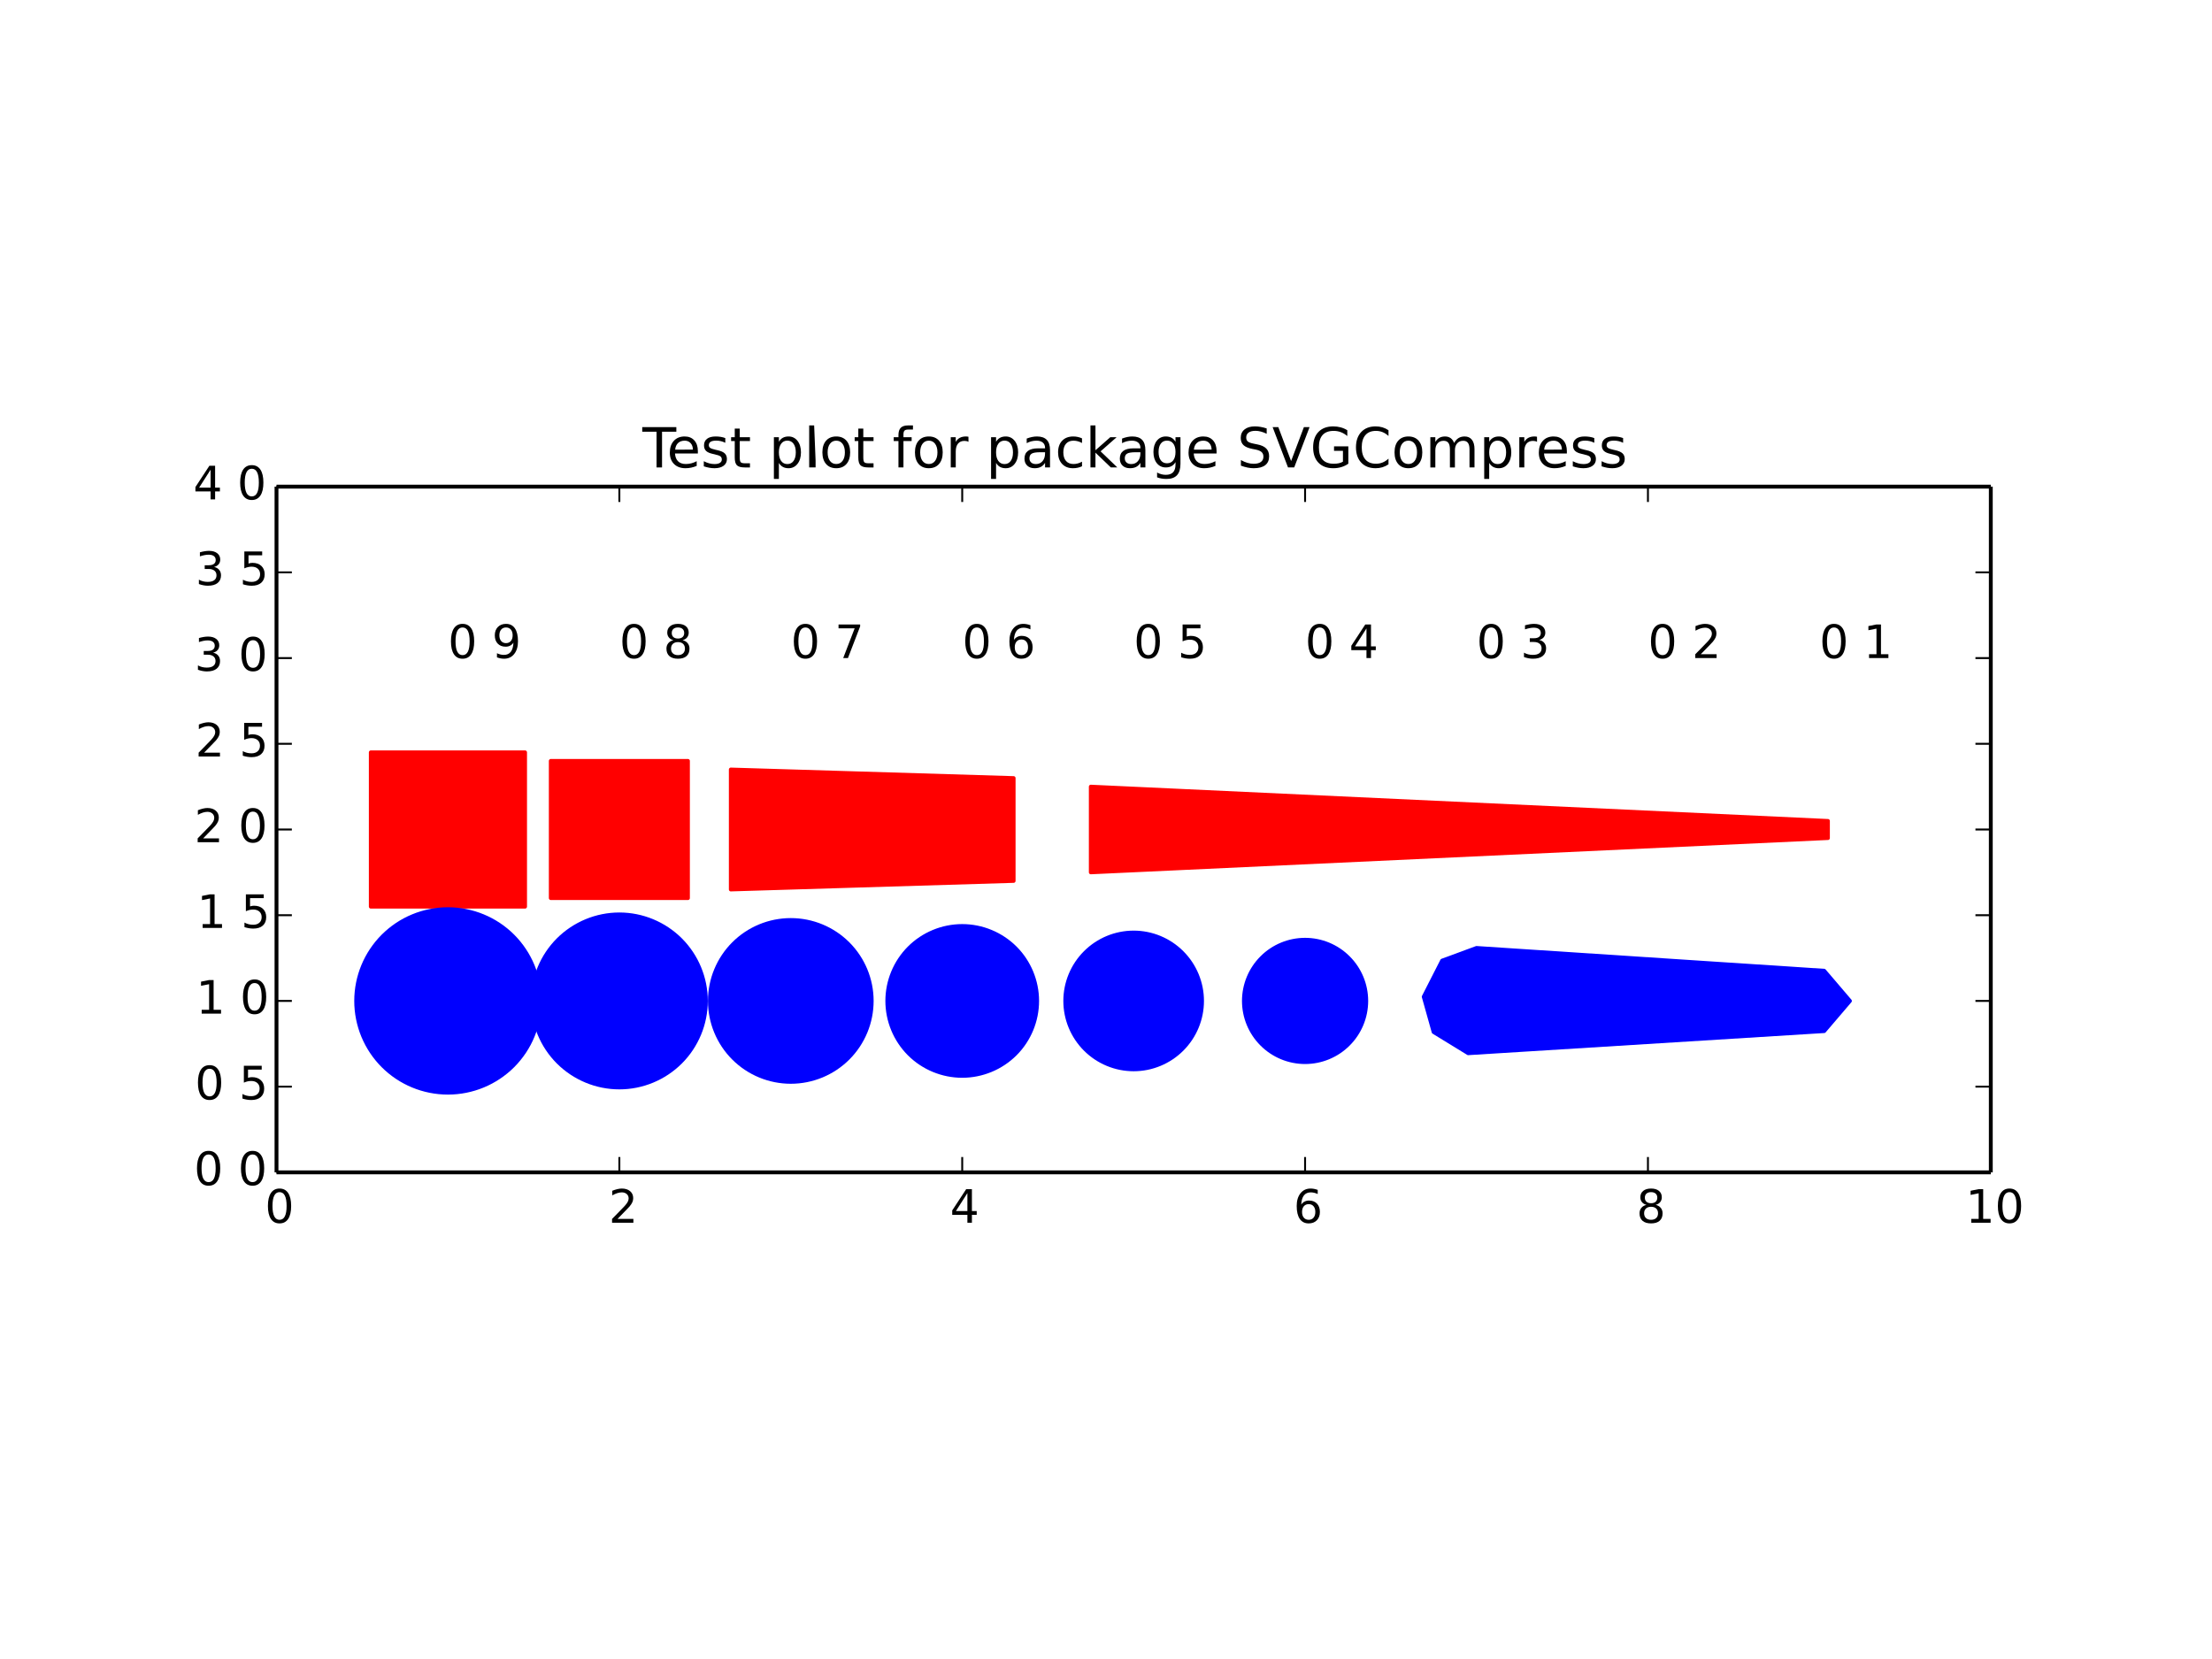 <!DOCTYPE svg  PUBLIC '-//W3C//DTD SVG 1.1//EN'  'http://www.w3.org/Graphics/SVG/1.1/DTD/svg11.dtd'>
<svg xmlns="http://www.w3.org/2000/svg" height="432pt" width="576pt" version="1.1" xmlns:xlink="http://www.w3.org/1999/xlink" viewBox="0 0 576 432">
<defs>
<style type="text/css">*{stroke-linecap:butt;stroke-linejoin:round;}</style>
</defs>
<path d="m0 432h576v-432h-576z" fill="#fff"/>
<path d="m72 305.28h446.4v-178.56h-446.4z" fill="#fff"/>
<defs>
<path id="x" d="m96.552-195.91v-40.18h40.178v40.18h-40.178z"/>
</defs>
<g clip-path="url(#b)">
<use xlink:href="#x" stroke="#ff0000" y="432.0" x="0.0" fill="#ff0000"/>
</g>
<defs>
<path id="w" d="m143.42-198.14v-35.72h35.72v35.72h-35.72z"/>
</defs>
<g clip-path="url(#b)">
<use xlink:href="#w" stroke="#ff0000" y="432.0" x="0.0" fill="#ff0000"/>
</g>
<g clip-path="url(#b)">
<use xlink:href="#C2_0_ddc2a39b29" stroke="#ff0000" y="432.0" x="0.0" fill="#ff0000"/>
</g>
<defs>
<path id="v" d="m190.3-231.62v31.24l73.65-2.23v-26.78l-73.65-2.23z"/>
</defs>
<g clip-path="url(#b)">
<use xlink:href="#v" stroke="#ff0000" y="432.0" x="0.0" fill="#ff0000"/>
</g>
<g clip-path="url(#b)">
<use xlink:href="#C4_0_6596559ce7" stroke="#ff0000" y="432.0" x="0.0" fill="#ff0000"/>
</g>
<g clip-path="url(#b)">
<use xlink:href="#C5_0_f57fc0042b" stroke="#ff0000" y="432.0" x="0.0" fill="#ff0000"/>
</g>
<g clip-path="url(#b)">
<use xlink:href="#C6_0_bd6036e1fc" stroke="#ff0000" y="432.0" x="0.0" fill="#ff0000"/>
</g>
<g clip-path="url(#b)">
<use xlink:href="#C7_0_0a4e48eb1c" stroke="#ff0000" y="432.0" x="0.0" fill="#ff0000"/>
</g>
<defs>
<path id="u" d="m284.04-227.16v22.32l191.95-8.93v-4.46l-191.95-8.93z"/>
</defs>
<g clip-path="url(#b)">
<use xlink:href="#u" stroke="#ff0000" y="432.0" x="0.0" fill="#ff0000"/>
</g>
<path fill="#00f" d="m116.64 284.53c6.34 0 12.41-2.51 16.9-6.99 4.48-4.49 6.99-10.56 6.99-16.9s-2.51-12.41-6.99-16.9c-4.49-4.48-10.56-6.99-16.9-6.99s-12.41 2.51-16.895 6.99c-4.481 4.49-6.998 10.56-6.998 16.9s2.517 12.41 6.998 16.9c4.485 4.48 10.555 6.99 16.895 6.99z" stroke="#00f" clip-path="url(#b)"/>
<path fill="#00f" d="m161.28 283.17c5.97 0 11.7-2.38 15.93-6.6 4.22-4.23 6.6-9.96 6.6-15.93s-2.38-11.7-6.6-15.93c-4.23-4.22-9.96-6.6-15.93-6.6s-11.7 2.38-15.93 6.6c-4.22 4.23-6.6 9.96-6.6 15.93s2.38 11.7 6.6 15.93c4.23 4.22 9.96 6.6 15.93 6.6z" stroke="#00f" clip-path="url(#b)"/>
<path fill="#00f" d="m205.92 281.71c5.59 0 10.95-2.22 14.9-6.17s6.17-9.31 6.17-14.9-2.22-10.95-6.17-14.9-9.31-6.17-14.9-6.17-10.95 2.22-14.9 6.17-6.17 9.31-6.17 14.9 2.22 10.95 6.17 14.9 9.31 6.17 14.9 6.17z" stroke="#00f" clip-path="url(#b)"/>
<path fill="#00f" d="m250.56 280.15c5.17 0 10.14-2.06 13.8-5.71 3.65-3.66 5.71-8.63 5.71-13.8s-2.06-10.14-5.71-13.8c-3.66-3.65-8.63-5.71-13.8-5.71s-10.14 2.06-13.8 5.71c-3.65 3.66-5.71 8.63-5.71 13.8s2.06 10.14 5.71 13.8c3.66 3.65 8.63 5.71 13.8 5.71z" stroke="#00f" clip-path="url(#b)"/>
<path fill="#00f" d="m295.2 278.45c4.72 0 9.25-1.88 12.59-5.22s5.22-7.87 5.22-12.59-1.88-9.25-5.22-12.59-7.87-5.22-12.59-5.22-9.25 1.88-12.59 5.22-5.22 7.87-5.22 12.59 1.88 9.25 5.22 12.59 7.87 5.22 12.59 5.22z" stroke="#00f" clip-path="url(#b)"/>
<path fill="#00f" d="m339.84 276.57c4.22 0 8.28-1.68 11.26-4.67 2.99-2.98 4.67-7.04 4.67-11.26s-1.68-8.28-4.67-11.26c-2.98-2.99-7.04-4.67-11.26-4.67s-8.28 1.68-11.26 4.67c-2.99 2.98-4.67 7.04-4.67 11.26s1.68 8.28 4.67 11.26c2.98 2.99 7.04 4.67 11.26 4.67z" stroke="#00f" clip-path="url(#b)"/>
<path fill="#00f" d="m384.48 246.84-8.95 3.3-4.8 9.41 2.58 9.19 9 5.52 92.7-5.76 6.71-7.86-6.71-7.86-90.53-5.94z" stroke="#00f" clip-path="url(#b)"/>
<defs>
<path id="e" stroke-width=".5" d="m0 0v-4" stroke="#000"/>
</defs>
<use xlink:href="#e" stroke="#000000" y="305.28" x="72.0" stroke-width=".5"/>
<defs>
<path id="f" stroke-width=".5" d="m0 0v4" stroke="#000"/>
</defs>
<use xlink:href="#f" stroke="#000000" y="126.72" x="72.0" stroke-width=".5"/>
<!-- 0 -->
<defs>
<path id="a" d="m31.781 66.406q-7.609 0-11.453-7.5-3.828-7.484-3.828-22.531 0-14.984 3.828-22.484 3.844-7.5 11.453-7.5 7.672 0 11.5 7.5 3.844 7.5 3.844 22.484 0 15.047-3.844 22.531-3.828 7.5-11.5 7.5m0 7.813q12.266 0 18.735-9.703 6.468-9.688 6.468-28.141 0-18.406-6.468-28.109-6.469-9.688-18.735-9.688-12.25 0-18.719 9.688-6.468 9.703-6.468 28.109 0 18.453 6.468 28.141 6.469 9.703 18.719 9.703"/>
</defs>
<g transform="translate(68.977 318.4) scale(.12 -.12)">
<use xlink:href="#a"/>
</g>
<use xlink:href="#e" stroke="#000000" y="305.28" x="161.28" stroke-width=".5"/>
<use xlink:href="#f" stroke="#000000" y="126.72" x="161.28" stroke-width=".5"/>
<!-- 2 -->
<defs>
<path id="h" d="m19.188 8.297h34.421v-8.297h-46.281l0 8.297q5.61 5.812 15.297 15.594 9.703 9.797 12.187 12.64 4.735 5.313 6.61 9 1.89 3.688 1.89 7.25 0 5.813-4.078 9.469-4.078 3.672-10.625 3.672-4.64 0-9.797-1.61-5.14-1.609-11-4.89l.001 9.969q5.954 2.39 11.126 3.609 5.187 1.219 9.484 1.219 11.328 0 18.062-5.672 6.735-5.656 6.735-15.125 0-4.5-1.688-8.531-1.672-4.016-6.125-9.485-1.218-1.422-7.765-8.187-6.532-6.766-18.453-18.922"/>
</defs>
<g transform="translate(158.5 318.4) scale(.12 -.12)">
<use xlink:href="#h"/>
</g>
<use xlink:href="#e" stroke="#000000" y="305.28" x="250.56" stroke-width=".5"/>
<use xlink:href="#f" stroke="#000000" y="126.72" x="250.56" stroke-width=".5"/>
<!-- 4 -->
<defs>
<path id="n" d="m37.797 64.312l-24.906-38.921h24.906zm-2.594 8.594h12.406v-47.515h10.407v-8.203h-10.407v-17.188h-9.812v17.188h-32.906l-0 9.515z"/>
</defs>
<g transform="translate(247.37 318.4) scale(.12 -.12)">
<use xlink:href="#n"/>
</g>
<use xlink:href="#e" stroke="#000000" y="305.28" x="339.84" stroke-width=".5"/>
<use xlink:href="#f" stroke="#000000" y="126.72" x="339.84" stroke-width=".5"/>
<!-- 6 -->
<defs>
<path id="t" d="m33.016 40.375q-6.641 0-10.532-4.547-3.875-4.531-3.875-12.437 0-7.86 3.875-12.438 3.891-4.562 10.532-4.562 6.64 0 10.515 4.562 3.875 4.578 3.875 12.438 0 7.906-3.875 12.437-3.875 4.547-10.515 4.547m19.578 30.922v-8.985q-3.719 1.75-7.5 2.672-3.782.938-7.5.938-9.766 0-14.922-6.594-5.141-6.594-5.875-19.922 2.875 4.25 7.219 6.516 4.359 2.266 9.578 2.266 10.984 0 17.359-6.672 6.375-6.657 6.375-18.125 0-11.235-6.64-18.032-6.641-6.781-17.672-6.781-12.657 0-19.344 9.688-6.688 9.703-6.688 28.109 0 17.281 8.204 27.563 8.203 10.281 22.015 10.281 3.719 0 7.5-.735 3.781-.734 7.891-2.187"/>
</defs>
<g transform="translate(336.82 318.4) scale(.12 -.12)">
<use xlink:href="#t"/>
</g>
<use xlink:href="#e" stroke="#000000" y="305.28" x="429.12" stroke-width=".5"/>
<use xlink:href="#f" stroke="#000000" y="126.72" x="429.12" stroke-width=".5"/>
<!-- 8 -->
<defs>
<path id="s" d="m31.781 34.625q-7.031 0-11.062-3.766-4.016-3.765-4.016-10.343 0-6.594 4.016-10.36 4.031-3.765 11.062-3.765t11.078 3.781q4.063 3.797 4.063 10.344 0 6.578-4.031 10.343-4.016 3.766-11.11 3.766m-9.859 4.187q-6.344 1.563-9.891 5.907-3.531 4.359-3.531 10.609 0 8.734 6.219 13.813 6.234 5.078 17.062 5.078 10.891 0 17.094-5.078 6.203-5.079 6.203-13.813 0-6.25-3.547-10.609-3.531-4.344-9.828-5.907 7.125-1.656 11.094-6.5 3.984-4.828 3.984-11.796 0-10.61-6.469-16.282-6.468-5.656-18.531-5.656-12.047 0-18.531 5.656-6.469 5.672-6.469 16.282 0 6.968 4 11.796 4.016 4.844 11.141 6.5m-3.61 15.579q0-5.657 3.532-8.829 3.547-3.171 9.937-3.171 6.36 0 9.938 3.171 3.593 3.172 3.593 8.829 0 5.671-3.593 8.843-3.578 3.172-9.938 3.172-6.39 0-9.937-3.172-3.532-3.172-3.532-8.843"/>
</defs>
<g transform="translate(426.12 318.4) scale(.12 -.12)">
<use xlink:href="#s"/>
</g>
<use xlink:href="#e" stroke="#000000" y="305.28" x="518.4" stroke-width=".5"/>
<use xlink:href="#f" stroke="#000000" y="126.72" x="518.4" stroke-width=".5"/>
<!-- 10 -->
<defs>
<path id="i" d="m12.406 8.297h16.11v55.625l-17.532-3.516v8.985l17.438 3.515h9.859v-64.609l16.11-0v-8.297h-41.985z"/>
</defs>
<g transform="translate(511.82 318.4) scale(.12 -.12)">
<use xlink:href="#i"/>
<use x="63.623" xlink:href="#a"/>
</g>
<defs>
<path id="d" stroke-width=".5" d="m0 0h4" stroke="#000"/>
</defs>
<use xlink:href="#d" stroke="#000000" y="305.28" x="72.0" stroke-width=".5"/>
<defs>
<path id="c" stroke-width=".5" d="m0 0h-4" stroke="#000"/>
</defs>
<use xlink:href="#c" stroke="#000000" y="305.28" x="518.4" stroke-width=".5"/>
<!-- 0.0 -->
<g transform="translate(50.504 308.59) scale(.12 -.12)">
<use xlink:href="#a"/>
<use x="63.623" xlink:href="#BitstreamVeraSans-Roman-2e"/>
<use x="95.41" xlink:href="#a"/>
</g>
<use xlink:href="#d" stroke="#000000" y="282.96" x="72.0" stroke-width=".5"/>
<use xlink:href="#c" stroke="#000000" y="282.96" x="518.4" stroke-width=".5"/>
<!-- 0.5 -->
<defs>
<path id="g" d="m10.797 72.906h38.719v-8.312h-29.688v-17.86q2.141.735 4.281 1.094 2.157.360 4.313.360 12.203 0 19.328-6.688 7.141-6.688 7.141-18.109 0-11.766-7.329-18.297-7.328-6.516-20.656-6.516-4.594 0-9.359.781-4.75.781-9.828 2.344v9.922q4.39-2.391 9.078-3.562 4.687-1.172 9.906-1.172 8.453 0 13.375 4.437 4.938 4.438 4.938 12.063 0 7.609-4.938 12.047-4.922 4.453-13.375 4.453-3.953 0-7.891-.875-3.921-.875-8.015-2.735z"/>
</defs>
<g transform="translate(50.756 286.27) scale(.12 -.12)">
<use xlink:href="#a"/>
<use x="63.623" xlink:href="#BitstreamVeraSans-Roman-2e"/>
<use x="95.41" xlink:href="#g"/>
</g>
<use xlink:href="#d" stroke="#000000" y="260.64" x="72.0" stroke-width=".5"/>
<use xlink:href="#c" stroke="#000000" y="260.64" x="518.4" stroke-width=".5"/>
<!-- 1.0 -->
<g transform="translate(51.031 263.95) scale(.12 -.12)">
<use xlink:href="#i"/>
<use x="63.623" xlink:href="#BitstreamVeraSans-Roman-2e"/>
<use x="95.41" xlink:href="#a"/>
</g>
<use xlink:href="#d" stroke="#000000" y="238.32" x="72.0" stroke-width=".5"/>
<use xlink:href="#c" stroke="#000000" y="238.32" x="518.4" stroke-width=".5"/>
<!-- 1.5 -->
<g transform="translate(51.282 241.63) scale(.12 -.12)">
<use xlink:href="#i"/>
<use x="63.623" xlink:href="#BitstreamVeraSans-Roman-2e"/>
<use x="95.41" xlink:href="#g"/>
</g>
<use xlink:href="#d" stroke="#000000" y="216.0" x="72.0" stroke-width=".5"/>
<use xlink:href="#c" stroke="#000000" y="216.0" x="518.4" stroke-width=".5"/>
<!-- 2.0 -->
<g transform="translate(50.592 219.31) scale(.12 -.12)">
<use xlink:href="#h"/>
<use x="63.623" xlink:href="#BitstreamVeraSans-Roman-2e"/>
<use x="95.41" xlink:href="#a"/>
</g>
<use xlink:href="#d" stroke="#000000" y="193.68" x="72.0" stroke-width=".5"/>
<use xlink:href="#c" stroke="#000000" y="193.68" x="518.4" stroke-width=".5"/>
<!-- 2.5 -->
<g transform="translate(50.844 196.99) scale(.12 -.12)">
<use xlink:href="#h"/>
<use x="63.623" xlink:href="#BitstreamVeraSans-Roman-2e"/>
<use x="95.41" xlink:href="#g"/>
</g>
<use xlink:href="#d" stroke="#000000" y="171.36" x="72.0" stroke-width=".5"/>
<use xlink:href="#c" stroke="#000000" y="171.36" x="518.4" stroke-width=".5"/>
<!-- 3.0 -->
<defs>
<path id="o" d="m40.578 39.312q7.078-1.515 11.047-6.312 3.984-4.781 3.984-11.812 0-10.782-7.421-16.704-7.422-5.906-21.094-5.906-4.578 0-9.438.906-4.859.906-10.031 2.719v9.516q4.094-2.391 8.969-3.61 4.89-1.219 10.218-1.219 9.266 0 14.126 3.656 4.859 3.656 4.859 10.641 0 6.453-4.516 10.078-4.515 3.64-12.562 3.64h-8.5v8.11h8.89q7.266 0 11.125 2.906 3.86 2.906 3.86 8.375 0 5.609-3.985 8.609-3.968 3.016-11.39 3.016-4.063 0-8.703-.891-4.641-.875-10.204-2.719l.001 8.782q5.625 1.562 10.532 2.344 4.906.781 9.25.781 11.234 0 17.765-5.11 6.547-5.093 6.547-13.781 0-6.062-3.468-10.234-3.469-4.172-9.86-5.782"/>
</defs>
<g transform="translate(50.628 174.67) scale(.12 -.12)">
<use xlink:href="#o"/>
<use x="63.623" xlink:href="#BitstreamVeraSans-Roman-2e"/>
<use x="95.41" xlink:href="#a"/>
</g>
<use xlink:href="#d" stroke="#000000" y="149.04" x="72.0" stroke-width=".5"/>
<use xlink:href="#c" stroke="#000000" y="149.04" x="518.4" stroke-width=".5"/>
<!-- 3.5 -->
<g transform="translate(50.879 152.35) scale(.12 -.12)">
<use xlink:href="#o"/>
<use x="63.623" xlink:href="#BitstreamVeraSans-Roman-2e"/>
<use x="95.41" xlink:href="#g"/>
</g>
<use xlink:href="#d" stroke="#000000" y="126.72" x="72.0" stroke-width=".5"/>
<use xlink:href="#c" stroke="#000000" y="126.72" x="518.4" stroke-width=".5"/>
<!-- 4.0 -->
<g transform="translate(50.3 130.03) scale(.12 -.12)">
<use xlink:href="#n"/>
<use x="63.623" xlink:href="#BitstreamVeraSans-Roman-2e"/>
<use x="95.41" xlink:href="#a"/>
</g>
<path d="m72 126.72h446.4" stroke="#000" fill="none"/>
<path d="m518.4 305.28v-178.56" stroke="#000" fill="none"/>
<path d="m72 305.28h446.4" stroke="#000" fill="none"/>
<path d="m72 305.28v-178.56" stroke="#000" fill="none"/>
<!-- 0.9 -->
<defs>
<path id="aj" d="m10.984 1.516v8.984q3.719-1.766 7.516-2.688 3.812-.922 7.484-.922 9.766 0 14.907 6.562 5.156 6.563 5.89 19.953-2.828-4.203-7.187-6.453-4.344-2.25-9.61-2.25-10.937 0-17.312 6.609-6.375 6.626-6.375 18.11 0 11.219 6.641 18 6.64 6.797 17.671 6.797 12.657 0 19.313-9.703 6.672-9.688 6.672-28.141 0-17.234-8.188-27.516-8.172-10.281-21.984-10.281-3.719 0-7.531.735-3.797.734-7.907 2.203m19.625 30.906q6.641 0 10.516 4.531 3.891 4.547 3.891 12.469 0 7.859-3.891 12.422-3.875 4.562-10.516 4.562-6.64 0-10.515-4.562-3.875-4.563-3.875-12.422 0-7.922 3.875-12.469 3.875-4.531 10.515-4.531"/>
</defs>
<g transform="translate(116.64 171.36) scale(.12 -.12)">
<use xlink:href="#a"/>
<use x="63.623" xlink:href="#BitstreamVeraSans-Roman-2e"/>
<use x="95.41" xlink:href="#aj"/>
</g>
<!-- 0.8 -->
<g transform="translate(161.28 171.36) scale(.12 -.12)">
<use xlink:href="#a"/>
<use x="63.623" xlink:href="#BitstreamVeraSans-Roman-2e"/>
<use x="95.41" xlink:href="#s"/>
</g>
<!-- 0.7 -->
<defs>
<path id="ak" d="m8.203 72.906h46.875v-4.203l-26.469-68.703h-10.297l24.907 64.594h-35.016z"/>
</defs>
<g transform="translate(205.92 171.36) scale(.12 -.12)">
<use xlink:href="#a"/>
<use x="63.623" xlink:href="#BitstreamVeraSans-Roman-2e"/>
<use x="95.41" xlink:href="#ak"/>
</g>
<!-- 0.6 -->
<g transform="translate(250.56 171.36) scale(.12 -.12)">
<use xlink:href="#a"/>
<use x="63.623" xlink:href="#BitstreamVeraSans-Roman-2e"/>
<use x="95.41" xlink:href="#t"/>
</g>
<!-- 0.5 -->
<g transform="translate(295.2 171.36) scale(.12 -.12)">
<use xlink:href="#a"/>
<use x="63.623" xlink:href="#BitstreamVeraSans-Roman-2e"/>
<use x="95.41" xlink:href="#g"/>
</g>
<!-- 0.4 -->
<g transform="translate(339.84 171.36) scale(.12 -.12)">
<use xlink:href="#a"/>
<use x="63.623" xlink:href="#BitstreamVeraSans-Roman-2e"/>
<use x="95.41" xlink:href="#n"/>
</g>
<!-- 0.3 -->
<g transform="translate(384.48 171.36) scale(.12 -.12)">
<use xlink:href="#a"/>
<use x="63.623" xlink:href="#BitstreamVeraSans-Roman-2e"/>
<use x="95.41" xlink:href="#o"/>
</g>
<!-- 0.2 -->
<g transform="translate(429.12 171.36) scale(.12 -.12)">
<use xlink:href="#a"/>
<use x="63.623" xlink:href="#BitstreamVeraSans-Roman-2e"/>
<use x="95.41" xlink:href="#h"/>
</g>
<!-- 0.1 -->
<g transform="translate(473.76 171.36) scale(.12 -.12)">
<use xlink:href="#a"/>
<use x="63.623" xlink:href="#BitstreamVeraSans-Roman-2e"/>
<use x="95.41" xlink:href="#i"/>
</g>
<!-- Test plot for package SVGCompress -->
<defs>
<path id="ag" d="m53.516 70.516v-9.625q-5.61 2.687-10.594 4-4.984 1.328-9.625 1.328-8.047 0-12.422-3.125t-4.375-8.891q0-4.844 2.906-7.312 2.906-2.453 11.016-3.969l5.953-1.219q11.031-2.109 16.281-7.406t5.25-14.172q0-10.609-7.109-16.078-7.094-5.469-20.813-5.469-5.172 0-11.015 1.172-5.828 1.172-12.078 3.469l-0 10.156q6-3.359 11.765-5.078 5.766-1.703 11.328-1.703 8.438 0 13.032 3.312 4.593 3.328 4.593 9.485 0 5.359-3.297 8.39-3.296 3.031-10.812 4.547l-6.016 1.172q-11.031 2.188-15.968 6.875-4.922 4.687-4.922 13.047 0 9.672 6.812 15.234 6.813 5.563 18.766 5.563 5.14 0 10.453-.938 5.328-.922 10.891-2.765"/>
<path id="r" d="m34.281 27.484q-10.89 0-15.093-2.484-4.204-2.484-4.204-8.5 0-4.781 3.157-7.594 3.156-2.797 8.562-2.797 7.485 0 12 5.297 4.516 5.297 4.516 14.078v2zm17.922 3.719v-31.203h-8.984v8.297q-3.078-4.969-7.672-7.344t-11.235-2.375q-8.39 0-13.359 4.719-4.953 4.719-4.953 12.625 0 9.219 6.172 13.906 6.187 4.688 18.437 4.688h12.61v.890q0 6.203-4.078 9.594-4.079 3.391-11.453 3.391-4.688 0-9.141-1.125-4.438-1.125-8.531-3.375v8.312q4.922 1.906 9.562 2.844 4.641.953 9.031.953 11.875 0 17.735-6.156 5.859-6.141 5.859-18.641"/>
<path id="l" d="m30.609 48.391q-7.218 0-11.421-5.641-4.204-5.641-4.204-15.453 0-9.813 4.172-15.453 4.188-5.641 11.453-5.641 7.188 0 11.375 5.656 4.204 5.672 4.204 15.438 0 9.719-4.204 15.406-4.187 5.688-11.375 5.688m0 7.609q11.719 0 18.407-7.625 6.703-7.609 6.703-21.078 0-13.422-6.703-21.078-6.688-7.641-18.407-7.641-11.765 0-18.437 7.641-6.656 7.656-6.656 21.078 0 13.469 6.656 21.078 6.672 7.625 18.437 7.625"/>
<path id="z" d="m9.422 0v75.984h8.984l2.594-63.578v-12.406h-11.578z"/>
<path id="aa" d="m9.078 75.984h9.031v-44.875l26.813 23.579h11.469l-29-25.579 30.234-29.109h-11.719l-27.797 26.703v-26.703h-9.031z"/>
<path id="ah" d="m59.516 10.406v19.578h-16.11v8.11h25.875v-31.313q-5.703-4.047-12.593-6.125-6.876-2.078-14.688-2.078-17.094 0-26.75 9.984-9.641 9.999-9.641 27.812 0 17.876 9.641 27.86 9.656 9.985 26.75 9.985 7.125 0 13.547-1.766 6.422-1.75 11.844-5.172v-10.5q-5.469 4.641-11.625 6.985-6.157 2.343-12.938 2.343-13.39 0-20.109-7.468-6.703-7.469-6.703-22.266 0-14.75 6.703-22.219 6.719-7.468 20.109-7.468 5.219 0 9.313.906 4.109.906 7.375 2.812"/>
<path id="ab" d="m45.406 27.984q0 9.766-4.031 15.125-4.016 5.375-11.297 5.375-7.219 0-11.25-5.375-4.031-5.359-4.031-15.125 0-9.718 4.031-15.093 4.031-5.375 11.25-5.375 7.281 0 11.297 5.375 4.031 5.375 4.031 15.093m8.985-21.203q0-13.953-6.203-20.765-6.188-6.813-18.985-6.813-4.734 0-8.937.703-4.204.703-8.157 2.172v8.735q3.953-2.14 7.813-3.156 3.859-1.031 7.859-1.031 8.844 0 13.235 4.609 4.39 4.609 4.39 13.938v4.453q-2.781-4.844-7.125-7.234-4.343-2.391-10.406-2.391-10.047 0-16.203 7.656-6.156 7.672-6.156 20.328 0 12.688 6.156 20.344 6.156 7.672 16.203 7.672 6.063 0 10.406-2.391 4.344-2.39 7.125-7.218v8.297h8.985z"/>
<path id="af" d="m-.297 72.906h61.672v-8.312h-25.875v-64.594h-9.906v64.594h-25.891z"/>
<path id="ad" d="m48.781 52.594v-8.406q-3.812 2.109-7.64 3.156-3.829 1.047-7.735 1.047-8.75 0-13.594-5.547-4.828-5.532-4.828-15.547 0-10.016 4.828-15.563 4.844-5.531 13.594-5.531 3.906 0 7.735 1.047 3.828 1.047 7.64 3.156v-8.312q-3.765-1.75-7.797-2.625-4.015-.891-8.562-.891-12.36 0-19.641 7.766-7.265 7.765-7.265 20.953 0 13.375 7.343 21.031 7.36 7.672 20.157 7.672 4.14 0 8.093-.859 3.953-.844 7.672-2.547"/>
<path id="ae" d="m28.609 0l-27.828 72.906h10.297l23.11-61.375 23.14 61.375h10.25l-27.781-72.906z"/>
<path id="y" d="m52 44.188q3.375 6.062 8.062 8.937 4.688 2.875 11.032 2.875 8.547 0 13.187-5.984 4.641-5.969 4.641-17v-33.016h-9.031v32.719q0 7.859-2.797 11.656-2.782 3.813-8.485 3.813-6.984 0-11.047-4.641-4.046-4.625-4.046-12.641v-30.906h-9.032v32.719q0 7.906-2.781 11.687-2.781 3.782-8.594 3.782-6.89 0-10.953-4.657-4.047-4.656-4.047-12.625v-30.906h-9.031v54.688h9.031v-8.5q3.079 5.031 7.375 7.421 4.297 2.391 10.204 2.391 5.968 0 10.14-3.031 4.172-3.016 6.172-8.781"/>
<path id="m" d="m56.203 29.594v-4.391h-41.312q.593-9.281 5.593-14.141 5-4.859 13.938-4.859 5.172 0 10.031 1.266 4.859 1.266 9.656 3.812v-8.5q-4.843-2.047-9.921-3.125-5.079-1.078-10.297-1.078-13.094 0-20.735 7.609-7.64 7.625-7.64 20.624 0 13.422 7.25 21.297 7.25 7.891 19.562 7.891 11.031 0 17.453-7.109 6.422-7.094 6.422-19.297m-8.984 2.64q-.094 7.36-4.125 11.75-4.032 4.407-10.672 4.407-7.516 0-12.031-4.25-4.516-4.25-5.203-11.969z"/>
<path id="ai" d="m64.406 67.281v-10.39q-4.984 4.64-10.625 6.921-5.64 2.297-11.984 2.297-12.5 0-19.141-7.64-6.64-7.641-6.64-22.094 0-14.406 6.64-22.047 6.641-7.641 19.141-7.641 6.344 0 11.984 2.297 5.641 2.297 10.625 6.938v-10.313q-5.172-3.515-10.968-5.281-5.782-1.75-12.219-1.75-16.563 0-26.094 10.125-9.516 10.141-9.516 27.672 0 17.578 9.516 27.703 9.531 10.141 26.094 10.141 6.531 0 12.312-1.735 5.797-1.734 10.875-5.203"/>
<path id="p" d="m18.312 70.219v-15.531h18.5v-6.985h-18.5v-29.687q0-6.688 1.829-8.594 1.828-1.906 7.453-1.906h9.218v-7.516h-9.218q-10.406 0-14.36 3.875-3.953 3.891-3.953 14.141v29.687h-6.594v6.985h6.594v15.531z"/>
<path id="ac" d="m37.109 75.984v-7.484h-8.593q-4.828 0-6.719-1.953-1.875-1.953-1.875-7.031v-4.828h14.797v-6.985h-14.797v-47.703h-9.031v47.703h-8.594v6.985h8.594v3.812q0 9.125 4.25 13.297 4.25 4.187 13.468 4.187z"/>
<path id="q" d="m41.109 46.297q-1.515.875-3.297 1.281-1.781.422-3.921.422-7.625 0-11.703-4.953-4.079-4.953-4.079-14.235v-28.812h-9.031v54.688h9.031v-8.5q2.844 4.984 7.375 7.39 4.547 2.422 11.047 2.422.922 0 2.047-.125 1.125-.109 2.484-.359z"/>
<path id="j" d="m44.281 53.078v-8.5q-3.797 1.953-7.906 2.922-4.094.984-8.5.984-6.687 0-10.031-2.046-3.344-2.047-3.344-6.157 0-3.125 2.391-4.906 2.39-1.781 9.625-3.391l3.078-.687q9.562-2.047 13.594-5.781 4.031-3.735 4.031-10.422 0-7.625-6.031-12.078-6.032-4.438-16.579-4.438-4.39 0-9.156.859-4.765.859-10.031 2.562l-0 9.281q4.984-2.594 9.812-3.89 4.828-1.281 9.578-1.281 6.344 0 9.75 2.172 3.422 2.172 3.422 6.125 0 3.656-2.468 5.61-2.454 1.953-10.813 3.765l-3.125.735q-8.344 1.75-12.062 5.39-3.704 3.641-3.704 9.985 0 7.718 5.468 11.906 5.469 4.203 15.531 4.203 4.969 0 9.36-.734 4.406-.719 8.109-2.188"/>
<path id="k" d="m18.109 8.203v-29h-9.031v75.485h9.031v-8.297q2.844 4.875 7.157 7.234 4.328 2.375 10.328 2.375 9.968 0 16.187-7.906 6.235-7.906 6.235-20.797t-6.235-20.813q-6.219-7.906-16.187-7.906-6 0-10.328 2.375-4.313 2.375-7.157 7.25m30.579 19.094q0 9.906-4.079 15.547-4.078 5.64-11.203 5.64-7.14 0-11.218-5.64-4.079-5.641-4.079-15.547t4.079-15.547q4.078-5.641 11.218-5.641 7.125 0 11.203 5.641 4.079 5.641 4.079 15.547"/>
</defs>
<g transform="translate(167.28 121.72) scale(.144 -.144)">
<use xlink:href="#af"/>
<use x="44.084" xlink:href="#m"/>
<use x="105.607" xlink:href="#j"/>
<use x="157.707" xlink:href="#p"/>
<use x="196.916" xlink:href="#BitstreamVeraSans-Roman-20"/>
<use x="228.703" xlink:href="#k"/>
<use x="292.18" xlink:href="#z"/>
<use x="319.963" xlink:href="#l"/>
<use x="381.145" xlink:href="#p"/>
<use x="420.354" xlink:href="#BitstreamVeraSans-Roman-20"/>
<use x="452.141" xlink:href="#ac"/>
<use x="487.346" xlink:href="#l"/>
<use x="548.527" xlink:href="#q"/>
<use x="589.641" xlink:href="#BitstreamVeraSans-Roman-20"/>
<use x="621.428" xlink:href="#k"/>
<use x="684.904" xlink:href="#r"/>
<use x="746.184" xlink:href="#ad"/>
<use x="801.164" xlink:href="#aa"/>
<use x="857.324" xlink:href="#r"/>
<use x="918.604" xlink:href="#ab"/>
<use x="982.08" xlink:href="#m"/>
<use x="1043.604" xlink:href="#BitstreamVeraSans-Roman-20"/>
<use x="1075.391" xlink:href="#ag"/>
<use x="1138.867" xlink:href="#ae"/>
<use x="1207.275" xlink:href="#ah"/>
<use x="1284.766" xlink:href="#ai"/>
<use x="1354.59" xlink:href="#l"/>
<use x="1415.771" xlink:href="#y"/>
<use x="1513.184" xlink:href="#k"/>
<use x="1576.66" xlink:href="#q"/>
<use x="1615.523" xlink:href="#m"/>
<use x="1677.047" xlink:href="#j"/>
<use x="1729.146" xlink:href="#j"/>
</g>
<defs>
<clipPath id="b">
<rect y="126.72" width="446.4" x="72" height="178.56"/>
</clipPath>
</defs>
</svg>
